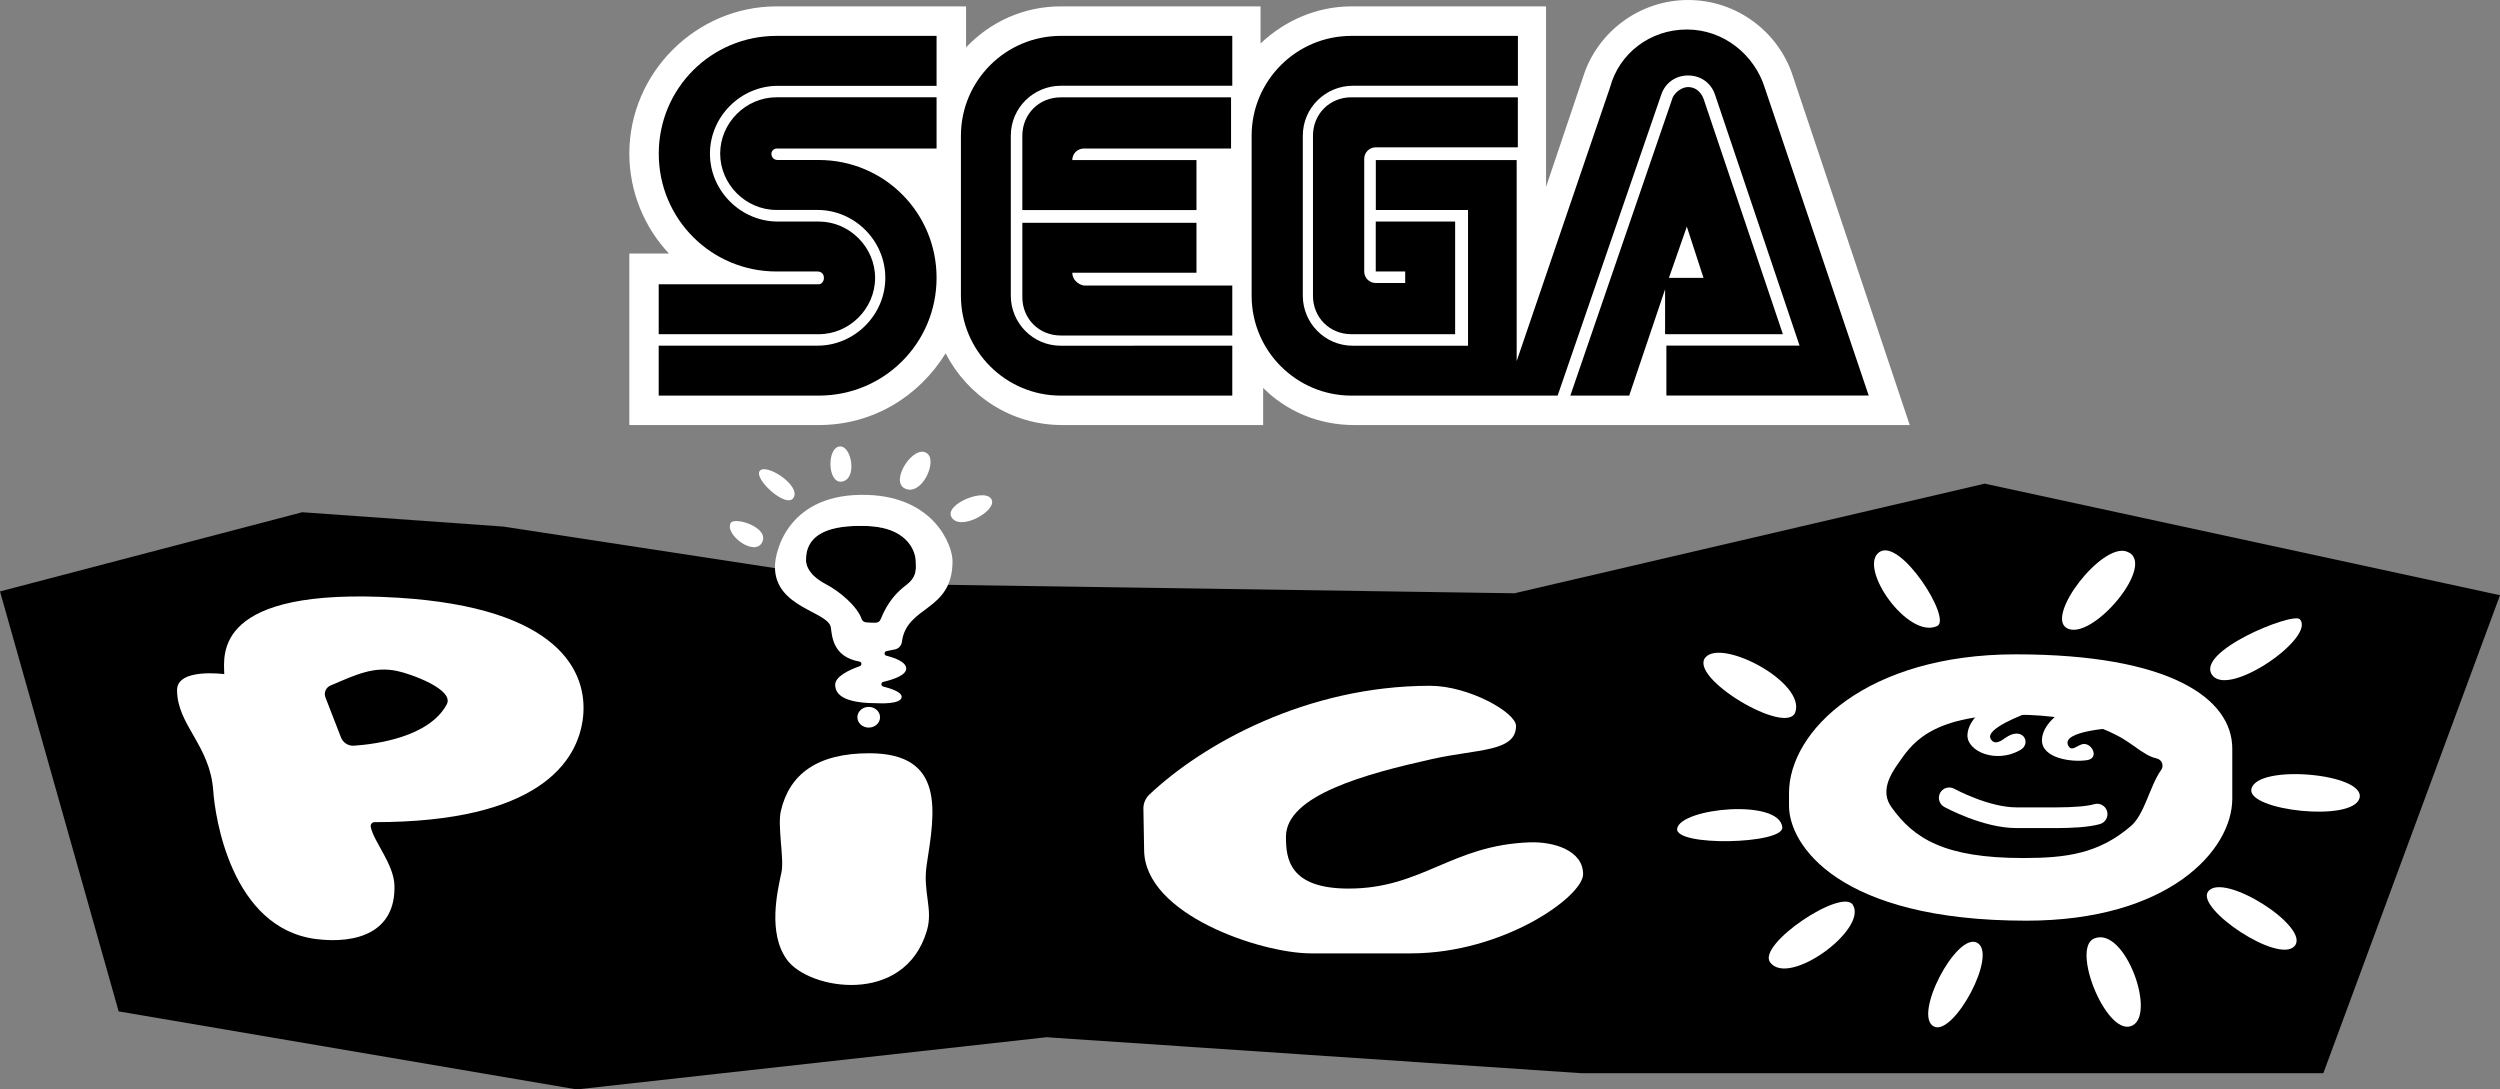 <?xml version="1.0" encoding="utf-8"?>
<!-- Generator: Adobe Illustrator 26.0.3, SVG Export Plug-In . SVG Version: 6.00 Build 0)  -->
<svg version="1.1" xmlns="http://www.w3.org/2000/svg" xmlns:xlink="http://www.w3.org/1999/xlink" x="0px" y="0px"
	 viewBox="0 0 3839 1672.9" style="enable-background:new 0 0 3839 1672.9;" xml:space="preserve">
<rect x="0" y="0" width="3839" height="1672.9" fill="#808080" stroke="none"/>
<style type="text/css">
	.st0{fill:none;stroke:#221F1F;stroke-width:2.206;stroke-miterlimit:10;}
	.st1{fill:#FFFFFF;}
	.st2{fill:none;stroke:#221F1F;stroke-width:2.233;stroke-miterlimit:10;}
	.st3{stroke:#FFFFFF;stroke-width:5.061;stroke-miterlimit:10;}
	.st4{stroke:#FFFFFF;stroke-width:5;stroke-miterlimit:10;}
	.st5{fill:none;stroke:#221F1F;stroke-width:2.558;stroke-miterlimit:10;}
	.st6{fill:none;stroke:#221F1F;stroke-width:2.18;stroke-miterlimit:10;}
	.st7{stroke:#FFFFFF;stroke-width:4.94;stroke-miterlimit:10;}
</style>
<g id="Layer_1">
	<g>
		<g>
			<path class="st1" d="M1291,685.6c-21.5-1.2-21,56.8,1.3,54C1316.5,736.6,1308.3,686.6,1291,685.6z"/>
			<path class="st1" d="M1166.9,722.8c-10.7,11.6,40.3,58.8,51.5,41.8C1230.6,746.1,1177.5,711.3,1166.9,722.8z"/>
			<path class="st1" d="M1122.1,803.1c-9.7,17.6,36,51.8,47.9,30.3C1182.9,809.9,1127.7,793,1122.1,803.1z"/>
			<path class="st1" d="M1423.8,696.3c-20.1-15.4-58,41.8-34.5,53.7C1414.9,762.9,1440,708.7,1423.8,696.3z"/>
			<path class="st1" d="M1523.2,768.4c-6.7-21.4-73.8,5.4-62.1,25.7C1473.8,816.2,1528.7,785.7,1523.2,768.4z"/>
			<g>
				<polygon points="3047.7,742.7 2327.9,910.5 2325.7,911.1 2323.5,911 1348.5,896.5 1347.2,896.5 1346,896.3 772.7,808.6 
					464.1,786.6 0,908.2 182.2,1553.1 885.6,1672.9 1605.7,1592.9 1607.3,1592.7 1609,1592.9 2428.5,1648 3567.7,1648 3839,914 				
					"/>
			</g>
			<path d="M1392.1,898c17.6-13.1,14.1-27.2,14.1-37.1c0-6.2-5.4-50.9-75.4-53.2c-2.1-0.1-4.3-0.1-6.3-0.1
				c-85.3-1.5-86.8,38.3-86.8,53.1c0,8,4.5,22.7,31.3,36.8c19.6,10.3,47.2,32.8,54.3,53.4c0.9,2.7,3.5,4.4,6.3,4.7
				c4.4,0.5,11,1,16,0.5c3-0.3,5.5-2.2,6.6-4.9C1363.1,924.1,1377.2,909.1,1392.1,898z"/>
			<path class="st3" d="M3379.7,1236c0,65.9-53.4,119.3-119.3,119.3h-286.9c-65.9,0-119.3-53.4-119.3-119.3v-53.4
				c0-65.9,53.4-119.3,119.3-119.3h286.9c65.9,0,119.3,53.4,119.3,119.3V1236z"/>
			<g>
				<path class="st1" d="M2885.9,847.8c-33.6,23.4,43.9,134.6,88.9,113.5C2997.7,950.6,2918.3,825.2,2885.9,847.8z"/>
				<path class="st1" d="M3265.4,846.8c-38.3-12.8-123.3,97.7-92.3,117.3C3211,987.9,3315.6,863.5,3265.4,846.8z"/>
				<path class="st1" d="M3531.6,950.9c-10.5-11.4-163.3,50.3-133.9,86.5C3424.5,1070.6,3556.6,978.1,3531.6,950.9z"/>
				<path class="st1" d="M3623.2,1225.9c11.3-38.2-158.8-53.6-166-13.9C3451.3,1244.6,3612.2,1262.9,3623.2,1225.9z"/>
				<path class="st1" d="M3523.5,1452.8c25.6-28.7-110.4-115.4-132.9-83.5C3372.1,1395.5,3498.7,1480.7,3523.5,1452.8z"/>
				<path class="st1" d="M2619,1009.4c25.5-29.1,153.6,38.4,137.9,84.2C2744.2,1131,2591.8,1040.5,2619,1009.4z"/>
				<path class="st1" d="M2845.3,1389.6c22.9,37.5-98.7,126.8-127.1,88.1C2697.9,1450.2,2828.9,1362.7,2845.3,1389.6z"/>
				<path class="st1" d="M3035.5,1447.4c33.8,16-35.1,143.7-65.6,129C2936.8,1560.5,3003.6,1432.3,3035.5,1447.4z"/>
				<path class="st1" d="M3215.7,1441.2c48-20.2,98.2,122.4,55.7,134.8C3233,1587.2,3180.5,1456,3215.7,1441.2z"/>
				<path class="st1" d="M2575.5,1272.2c5.5-31.5,157.1-46.3,161.4-1.8C2739.5,1296.5,2570.5,1300.4,2575.5,1272.2z"/>
				<path class="st1" d="M3112.2,1095c-0.7,0.9-64.8,23.4-55.3,39.7c5.5,9.5,14.6,4.2,21.8-1.1c27.5-20.1,41.6,7.8,23.9,18
					c-37.4,21.6-81.9,2.2-81.4-22.5c0.5-24.9,29.7-43.6,29.7-43.6"/>
				<path class="st1" d="M3245.8,1117.4c-0.7,0.9-81.5,4.7-69.8,27.5c5,9.8,12.5,0.5,21.1-2c14.5-4.2,27.9,21.3,7.7,24.4
					c-23.8,3.6-69.2-2.9-69.2-30.5c0-24.9,29.7-43.6,29.7-43.6"/>
				<g>
					<path class="st1" d="M3158.2,1271.6h-61.7c-51.1,0-108.5-31.2-110.9-32.5c-7.7-4.2-10.5-13.9-6.3-21.6
						c4.2-7.7,13.9-10.5,21.6-6.3l0,0c0.5,0.3,52.7,28.6,95.6,28.6h61.7c25.7,0,47.3-1.8,57.7-4.9c8.4-2.5,17.3,2.4,19.7,10.8
						c2.5,8.4-2.4,17.3-10.8,19.7C3207.5,1270.5,3179,1271.6,3158.2,1271.6z"/>
				</g>
				<path class="st1" d="M3318.6,1182.5c-17.3,24.1-25.2,67.8-46.4,86c-49.1,42.1-98.2,49.1-165.4,49.1
					c-120.6,0-168.1-29.7-202.7-78.7c-16.2-23-2.5-47.8,10.4-66c18.6-26.1,45.4-75.4,180.9-75.4c110.8,0,160.7,33.3,179.7,46.9
					c16.7,12,26.1,18,36.8,20.3C3320,1166.6,3323.4,1175.8,3318.6,1182.5z M3095.3,1004.8c-228.7,0-348.1,117.6-348.1,213.1v19.5
					c0,59.5,75.2,176.4,364.4,176.4c218.7,0,316.3-108.1,316.3-187.4v-76.7C3427.9,1072.4,3332.2,1004.8,3095.3,1004.8z"/>
			</g>
			<g>
				<rect x="484.5" y="999.1" width="225.5" height="185.4"/>
				<path class="st1" d="M707.5,1001.7V1182H487v-180.4H707.5 M712.5,996.6H482v190.5h230.6V996.6L712.5,996.6z"/>
			</g>
			<path class="st1" d="M610.4,917.8c-283.2-17.2-266.7,87.7-266,117.4c0,0-72.5-9.9-72.5,24.5c0,53.7,50.9,84.6,55.6,155.1
				c2.5,37.2,26.8,211.1,158.6,227.3c61.3,7.5,121.7-10.1,119.6-82.5c-0.9-32.8-32.4-67.8-36.4-90.1c-0.7-3.7,2.2-7,5.9-7
				c250.1,0.1,312.4-91.6,320.1-161.1C902.8,1032.6,860,933,610.4,917.8z M686,1081.7c-27,50.3-108.8,61.1-142.5,63.4
				c-8.7,0.6-16.7-4.6-19.9-12.7l-23.9-61.6c-2.7-7,0.7-15,7.6-18c40.8-17.5,66.9-29.9,102.7-22.4
				C629.4,1034.4,698.4,1058.5,686,1081.7z"/>
			<path class="st1" d="M1423.1,1327.6c12.3-79.7,29.5-170.9-88.3-170.9c-79.7,0-122.6,32-135.7,88.6c-5.5,23.8,5.4,73.6,0.9,94.4
				c-6.6,30.4-21,93.3,8.4,134c33.7,46.5,180.6,71.3,214.9-44.5C1433.3,1395.5,1416.6,1369.8,1423.1,1327.6z"/>
			<path class="st1" d="M1755.8,1241.9c-0.1-8.2,3.2-16.1,9.2-21.8c81.7-77.2,241.3-167,431-167c59.6,0,132,41.1,132,61.6
				c0,40.2-59.4,35.3-128.9,50.9c-101.2,22.6-224.4,55.5-224.4,119.3c0,32.8,4.3,79.6,96.2,79.6c113,0,158-66.8,278.2-71
				c37.3-1.3,81.9,12.6,81.9,48.9c0,34-121.9,121.6-264.7,121.6l-153.3,0c-76,0-256.1-59.4-256.1-159.2L1755.8,1241.9z"/>
			<path class="st1" d="M1332.4,760c-121-4.1-142.4,85.3-142.4,110.4c0,63.4,82.5,68.2,85.9,93.5c1.9,14,3.5,44.9,43.9,52
				c3.7,0.7,4.1,5.7,0.6,7c-16.3,5.8-37.9,15.8-37.9,28.6c0,20.5,25.1,28.4,65.4,28.4c0,0,36.7,2.3,36.7-9.9
				c0-7.1-15.4-12.5-28.4-15.8c-3.7-0.9-3.7-6.2,0.1-7.1c15.4-3.6,35.3-10.2,35.3-20.5c0-9.9-16.8-16.2-30.5-19.7
				c-3.8-0.9-3.6-6.3,0.2-7.1l13.1-2.6c5.7-1.2,9.9-5.9,10.6-11.7c7.3-56.3,77.7-45.7,77.7-123.8
				C1462.6,836.7,1434.2,763.4,1332.4,760z M1392.1,898c-14.9,11.1-29,26.1-39.9,53.2c-1.1,2.8-3.6,4.7-6.6,4.9
				c-5.1,0.4-11.6-0.1-16-0.5c-2.8-0.3-5.3-2.1-6.3-4.7c-7.2-20.6-34.7-43.1-54.3-53.4c-26.8-14.1-31.3-28.8-31.3-36.8
				c0-14.8,1.5-54.6,86.8-53.1c2.1,0,4.2,0,6.3,0.1c70,2.3,75.4,47,75.4,53.2C1406.2,870.8,1409.7,884.9,1392.1,898z"/>
			<ellipse class="st1" cx="1334" cy="1101.4" rx="17.4" ry="15.9"/>
		</g>
		<g>
			<path class="st1" d="M2753.5,118C2731.9,49.2,2667,0,2592.3,0c-74.7,0-139.6,49.2-161.2,117.9l-57,169.1V9.8h-298.8
				c-53.1,0-102.2,21.6-139.6,57v-57h-306.7c-57,0-108.1,23.6-145.5,62.9V9.8h-291c-123.9,0-226.1,102.3-226.1,226.1
				c0,59,23.6,114.1,60.9,153.4h-60.9v263.4h291c82.6,0,153.3-43.3,194.7-110.1c33.4,64.9,100.3,110.1,178.9,110.1h308.7v-57
				c35.4,35.4,84.6,57,139.6,57h853.3L2753.5,118z"/>
			<g>
				<g>
					<path d="M1257.3,436.5h-245.8v76.7h245.8c47.2,0,86.5-39.3,86.5-86.5s-39.3-86.5-86.5-86.5h-62.9c-57,0-104.2-47.2-104.2-104.2
						s47.2-104.2,104.2-104.2h243.8V55.1h-245.7c-100.3,0-180.9,80.6-180.9,180.9s80.6,180.9,180.9,180.9h62.9
						c5.9,0,9.8,3.9,9.8,9.8S1261.2,436.5,1257.3,436.5z"/>
					<path d="M1192.4,228.1h245.8v-78.7h-245.8c-47.2,0-86.5,39.3-86.5,86.5s39.3,86.5,86.5,86.5h62.9c57,0,104.2,47.2,104.2,104.2
						s-47.2,104.2-104.2,104.2h-243.8v76.7h245.8c100.3,0,180.9-80.6,180.9-180.9s-80.6-180.9-180.9-180.9h-62.9
						c-5.9,0-9.8-3.9-9.8-9.8C1184.5,232,1188.5,228.1,1192.4,228.1z"/>
				</g>
				<g>
					<path d="M2075.2,149.4c-33.4,0-59,25.6-59,59v245.8c0,33.4,25.6,59,59,59h159.3V340.2h-121.9v76.7h45.2v17.7h-45.2
						c-9.8,0-17.7-7.9-17.7-17.7v-173c0-9.8,7.9-17.7,17.7-17.7h218.2v-76.7H2075.2z"/>
					<path d="M2558.9,513.2h178.9l-121.9-361.8c-3.9-9.8-11.8-17.7-23.6-17.7c-9.8,0-19.7,7.9-23.6,15.7l-157.3,458.1h90.4
						l55.1-163.2v68.8H2558.9L2558.9,513.2z M2590.3,348l25.6,78.7h-53.1L2590.3,348z"/>
					<path d="M2710.3,135.7c-15.7-51.1-62.9-90.4-119.9-90.4s-104.2,37.3-117.9,88.5l-143.5,420.7V245.8h-216.3v76.7h141.6v208.4
						h-177c-43.3,0-76.7-35.4-76.7-76.7V208.4c0-43.3,35.4-76.7,76.7-76.7h253.6V55.1h-255.6c-84.6,0-153.3,68.8-153.3,153.3v245.8
						c0,84.6,68.8,153.3,153.3,153.3h316.6L2551,145.4c5.9-17.7,21.6-29.5,41.3-29.5c19.7,0,35.4,11.8,41.3,29.5l129.8,385.3h-204.5
						v76.7h310.7l0,0L2710.3,135.7z"/>
				</g>
				<g>
					<path d="M1628.9,530.9c-43.3,0-76.7-35.4-76.7-76.7V208.4c0-43.3,35.4-76.7,76.7-76.7h263.4V55.1h-263.4
						c-84.6,0-153.3,68.8-153.3,153.3v245.8c0,84.6,68.8,153.3,153.3,153.3h263.4v-76.7L1628.9,530.9L1628.9,530.9z"/>
					<path d="M1646.6,418.8h190.7v-76.7h-267.4v114.1c0,33.4,25.6,59,59,59h263.4v-76.7h-228.1
						C1654.5,436.5,1646.6,428.6,1646.6,418.8z"/>
					<path d="M1837.3,245.8h-190.7c0-9.8,7.9-17.7,17.7-17.7h226.1v-78.6h-261.5c-33.4,0-59,25.6-59,59v114.1h267.4
						C1837.3,322.4,1837.3,245.8,1837.3,245.8z"/>
				</g>
			</g>
		</g>
	</g>
</g>
<g id="Layer_2">
</g>
</svg>
